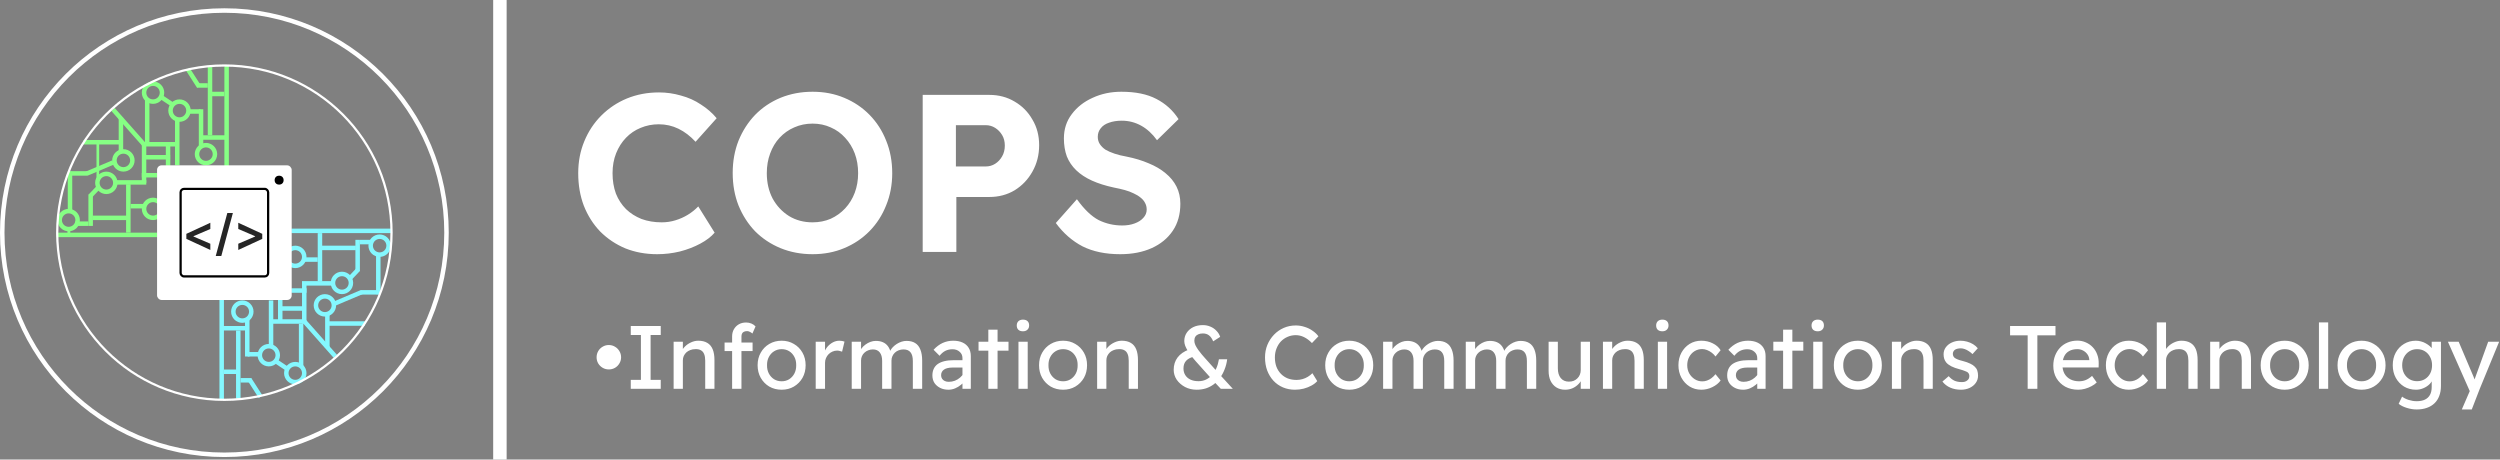 <svg width="5571" height="1024" viewBox="0 0 5571 1024" fill="none" xmlns="http://www.w3.org/2000/svg">
<rect x="0" y="0" width="5571" height="1024" fill="#808080" stroke="none"/>
<line x1="505" y1="146.45" x2="505" y2="372.45" stroke="#86FF84" stroke-width="10"/>
<circle cx="341" cy="465.45" r="20" stroke="#86FF84" stroke-width="10"/>
<line x1="152" y1="386.45" x2="195" y2="386.45" stroke="#86FF84" stroke-width="10"/>
<line x1="468" y1="209.45" x2="500.016" y2="209.45" stroke="#86FF84" stroke-width="10"/>
<line x1="418.209" y1="153.752" x2="443.209" y2="192.752" stroke="#86FF84" stroke-width="10"/>
<path d="M173 490.45C173 501.496 164.046 510.45 153 510.45C141.954 510.45 133 501.496 133 490.45C133 479.405 141.954 470.45 153 470.45C164.046 470.45 173 479.405 173 490.45Z" stroke="#86FF84" stroke-width="10"/>
<path d="M350 523.45L126 523.45" stroke="#86FF84" stroke-width="10"/>
<line x1="271" y1="316.943" x2="185.99" y2="316.943" stroke="#86FF84" stroke-width="10"/>
<line x1="156" y1="471.54" x2="156" y2="382.45" stroke="#86FF84" stroke-width="10"/>
<circle cx="341" cy="206.45" r="20" stroke="#86FF84" stroke-width="10"/>
<line x1="315.971" y1="390.45" x2="350.029" y2="390.45" stroke="#86FF84" stroke-width="10"/>
<line x1="324" y1="350.45" x2="379.06" y2="350.45" stroke="#86FF84" stroke-width="10"/>
<line x1="395" y1="368.45" x2="395" y2="264.45" stroke="#86FF84" stroke-width="10"/>
<circle cx="400" cy="246.45" r="20" stroke="#86FF84" stroke-width="10"/>
<circle cx="459" cy="343.45" r="20" stroke="#86FF84" stroke-width="10"/>
<circle cx="275" cy="357.45" r="20" stroke="#86FF84" stroke-width="10"/>
<path d="M257 407.45C257 418.496 248.046 427.45 237 427.45C225.954 427.45 217 418.496 217 407.45C217 396.405 225.954 387.45 237 387.45C248.046 387.45 257 396.405 257 407.45Z" stroke="#86FF84" stroke-width="10"/>
<line x1="391" y1="321.45" x2="324" y2="321.45" stroke="#86FF84" stroke-width="10"/>
<line x1="321" y1="316.45" x2="321" y2="407.45" stroke="#86FF84" stroke-width="10"/>
<line x1="326" y1="406.45" x2="255" y2="406.45" stroke="#86FF84" stroke-width="10"/>
<line x1="320.683" y1="321.681" x2="251.74" y2="243.817" stroke="#86FF84" stroke-width="10"/>
<line x1="374.5" y1="323.38" x2="374.5" y2="369.52" stroke="#86FF84" stroke-width="10"/>
<line x1="269.5" y1="340.46" x2="269.5" y2="262.45" stroke="#86FF84" stroke-width="10"/>
<line x1="286" y1="518.455" x2="286" y2="410.45" stroke="#86FF84" stroke-width="10"/>
<line x1="291" y1="459.45" x2="324" y2="459.45" stroke="#86FF84" stroke-width="10"/>
<line x1="218.605" y1="418.441" x2="200.645" y2="437.347" stroke="#86FF84" stroke-width="10"/>
<path d="M202.02 503.45V433.89" stroke="#86FF84" stroke-width="10"/>
<line x1="197" y1="498.45" x2="168" y2="498.45" stroke="#86FF84" stroke-width="10"/>
<rect x="150" y="513.45" width="7" height="7" rx="3.5" fill="#86FF84"/>
<rect x="215" y="318.45" width="6" height="79" rx="3" fill="#86FF84"/>
<line x1="206" y1="485.45" x2="283" y2="485.45" stroke="#86FF84" stroke-width="10"/>
<path d="M252.236 361.922L193 386.95" stroke="#86FF84" stroke-width="10"/>
<line x1="328" y1="316.45" x2="328" y2="221.45" stroke="#86FF84" stroke-width="10"/>
<line x1="360.774" y1="217.29" x2="384.773" y2="233.29" stroke="#86FF84" stroke-width="10"/>
<line x1="420" y1="248.45" x2="447" y2="248.45" stroke="#86FF84" stroke-width="10"/>
<line x1="448" y1="243.45" x2="448" y2="327.45" stroke="#86FF84" stroke-width="10"/>
<line x1="452" y1="306.45" x2="505" y2="306.45" stroke="#86FF84" stroke-width="10"/>
<line x1="439" y1="190.45" x2="463" y2="190.45" stroke="#86FF84" stroke-width="10"/>
<line x1="468" y1="301.45" x2="468" y2="149.45" stroke="#86FF84" stroke-width="10"/>
<line x1="494" y1="891.45" x2="494" y2="665.45" stroke="#84F8FF" stroke-width="10"/>
<circle cx="658" cy="572.45" r="20" transform="rotate(-180 658 572.45)" stroke="#84F8FF" stroke-width="10"/>
<line x1="847" y1="651.45" x2="804" y2="651.45" stroke="#84F8FF" stroke-width="10"/>
<line x1="531" y1="828.45" x2="498.984" y2="828.45" stroke="#84F8FF" stroke-width="10"/>
<line x1="580.791" y1="884.149" x2="555.791" y2="845.148" stroke="#84F8FF" stroke-width="10"/>
<path d="M826 547.45C826 536.405 834.954 527.45 846 527.45C857.046 527.45 866 536.405 866 547.45C866 558.496 857.046 567.45 846 567.45C834.954 567.45 826 558.496 826 547.45Z" stroke="#84F8FF" stroke-width="10"/>
<path d="M649 514.45L873 514.45" stroke="#84F8FF" stroke-width="10"/>
<line x1="728" y1="720.958" x2="813.01" y2="720.958" stroke="#84F8FF" stroke-width="10"/>
<line x1="843" y1="566.36" x2="843" y2="655.45" stroke="#84F8FF" stroke-width="10"/>
<circle cx="658" cy="831.45" r="20" transform="rotate(-180 658 831.45)" stroke="#84F8FF" stroke-width="10"/>
<line x1="683.029" y1="647.45" x2="648.971" y2="647.45" stroke="#84F8FF" stroke-width="10"/>
<line x1="675" y1="687.45" x2="619.94" y2="687.45" stroke="#84F8FF" stroke-width="10"/>
<line x1="604" y1="669.45" x2="604" y2="773.45" stroke="#84F8FF" stroke-width="10"/>
<circle cx="599" cy="791.45" r="20" transform="rotate(-180 599 791.45)" stroke="#84F8FF" stroke-width="10"/>
<circle cx="540" cy="694.45" r="20" transform="rotate(-180 540 694.45)" stroke="#84F8FF" stroke-width="10"/>
<circle cx="724" cy="680.45" r="20" transform="rotate(-180 724 680.45)" stroke="#84F8FF" stroke-width="10"/>
<path d="M742 630.45C742 619.405 750.954 610.45 762 610.45C773.046 610.45 782 619.405 782 630.45C782 641.496 773.046 650.45 762 650.45C750.954 650.45 742 641.496 742 630.45Z" stroke="#84F8FF" stroke-width="10"/>
<line x1="608" y1="716.45" x2="675" y2="716.45" stroke="#84F8FF" stroke-width="10"/>
<line x1="678" y1="721.45" x2="678" y2="630.45" stroke="#84F8FF" stroke-width="10"/>
<line x1="673" y1="631.45" x2="744" y2="631.45" stroke="#84F8FF" stroke-width="10"/>
<line x1="678.317" y1="716.219" x2="747.26" y2="794.083" stroke="#84F8FF" stroke-width="10"/>
<line x1="624.5" y1="714.52" x2="624.5" y2="668.38" stroke="#84F8FF" stroke-width="10"/>
<line x1="729.5" y1="697.44" x2="729.5" y2="775.45" stroke="#84F8FF" stroke-width="10"/>
<line x1="713" y1="519.446" x2="713" y2="627.45" stroke="#84F8FF" stroke-width="10"/>
<line x1="708" y1="578.45" x2="675" y2="578.45" stroke="#84F8FF" stroke-width="10"/>
<line x1="780.395" y1="619.46" x2="798.355" y2="600.554" stroke="#84F8FF" stroke-width="10"/>
<path d="M796.98 534.45V604.01" stroke="#84F8FF" stroke-width="10"/>
<line x1="802" y1="539.45" x2="831" y2="539.45" stroke="#84F8FF" stroke-width="10"/>
<line x1="793" y1="552.45" x2="716" y2="552.45" stroke="#84F8FF" stroke-width="10"/>
<path d="M746.764 675.978L806 650.95" stroke="#84F8FF" stroke-width="10"/>
<line x1="671" y1="721.45" x2="671" y2="816.45" stroke="#84F8FF" stroke-width="10"/>
<line x1="638.226" y1="820.61" x2="614.227" y2="804.61" stroke="#84F8FF" stroke-width="10"/>
<line x1="579" y1="789.45" x2="552" y2="789.45" stroke="#84F8FF" stroke-width="10"/>
<line x1="551" y1="794.45" x2="551" y2="710.45" stroke="#84F8FF" stroke-width="10"/>
<line x1="547" y1="731.45" x2="494" y2="731.45" stroke="#84F8FF" stroke-width="10"/>
<line x1="560" y1="847.45" x2="536" y2="847.45" stroke="#84F8FF" stroke-width="10"/>
<line x1="531" y1="736.45" x2="531" y2="888.45" stroke="#84F8FF" stroke-width="10"/>
<circle cx="500" cy="518.45" r="495" stroke="white" stroke-width="10"/>
<circle cx="500" cy="518.45" r="372.5" stroke="white" stroke-width="5"/>
<rect x="350" y="368.45" width="300" height="300" rx="10" fill="white"/>
<rect x="402.5" y="420.95" width="195" height="195" rx="7.5" stroke="black" stroke-width="5"/>
<circle cx="622" cy="401.45" r="10" fill="black"/>
<path d="M415.273 532.317V521.067L468.711 496.38V510.247L430.742 526.536L431.172 525.794V527.591L430.742 526.849L468.711 543.138V557.005L415.273 532.317ZM518.936 474.7L493.154 570.481H480.771L506.553 474.7H518.936ZM584.404 532.317L530.967 557.005V543.138L568.936 526.849L568.506 527.591V525.794L568.936 526.536L530.967 510.247V496.38L584.404 521.067V532.317Z" fill="#262626"/>
<line x1="1114" y1="1024" x2="1114" stroke="white" stroke-width="30"/>
<path d="M1464.5 566.45C1438.83 566.45 1415.17 562.117 1393.5 553.45C1372.17 544.45 1353.5 531.95 1337.5 515.95C1321.83 499.617 1309.67 480.45 1301 458.45C1292.67 436.45 1288.5 412.284 1288.5 385.95C1288.5 360.284 1293 336.617 1302 314.95C1311 292.95 1323.67 273.784 1340 257.45C1356.33 241.117 1375.33 228.45 1397 219.45C1419 210.45 1442.83 205.95 1468.5 205.95C1485.17 205.95 1501.5 208.284 1517.5 212.95C1533.83 217.284 1548.67 223.95 1562 232.95C1575.67 241.617 1587.33 251.784 1597 263.45L1550 315.95C1538.33 303.284 1525.67 293.617 1512 286.95C1498.33 280.284 1483.67 276.95 1468 276.95C1453.67 276.95 1440.17 279.617 1427.5 284.95C1415.17 289.95 1404.33 297.284 1395 306.95C1385.67 316.617 1378.33 328.117 1373 341.45C1367.67 354.784 1365 369.617 1365 385.95C1365 402.617 1367.5 417.784 1372.5 431.45C1377.83 444.784 1385.33 456.284 1395 465.95C1404.67 475.284 1416.17 482.617 1429.5 487.95C1443.17 492.95 1458.17 495.45 1474.5 495.45C1485.17 495.45 1495.33 493.95 1505 490.95C1515 487.95 1524.33 483.784 1533 478.45C1541.67 473.117 1549.33 466.95 1556 459.95L1592.5 518.45C1584.83 527.45 1574.17 535.617 1560.5 542.95C1546.83 550.284 1531.67 556.117 1515 560.45C1498.33 564.45 1481.5 566.45 1464.5 566.45ZM1810.74 566.45C1785.07 566.45 1761.24 561.95 1739.24 552.95C1717.57 543.95 1698.74 531.45 1682.74 515.45C1667.07 499.117 1654.74 479.95 1645.74 457.95C1637.07 435.95 1632.74 411.784 1632.74 385.45C1632.74 359.45 1637.07 335.45 1645.74 313.45C1654.74 291.45 1667.07 272.284 1682.74 255.95C1698.74 239.617 1717.57 226.95 1739.24 217.95C1761.24 208.95 1785.07 204.45 1810.74 204.45C1836.4 204.45 1859.9 208.95 1881.24 217.95C1902.9 226.95 1921.74 239.617 1937.74 255.95C1953.74 272.284 1966.07 291.45 1974.74 313.45C1983.74 335.45 1988.24 359.617 1988.24 385.95C1988.24 411.617 1983.74 435.45 1974.74 457.45C1966.07 479.45 1953.74 498.617 1937.74 514.95C1921.74 531.284 1902.9 543.95 1881.24 552.95C1859.9 561.95 1836.4 566.45 1810.74 566.45ZM1810.74 495.45C1825.4 495.45 1838.9 492.784 1851.24 487.45C1863.57 481.784 1874.24 474.117 1883.24 464.45C1892.57 454.45 1899.74 442.784 1904.74 429.45C1909.74 416.117 1912.24 401.617 1912.24 385.95C1912.24 369.95 1909.74 355.284 1904.74 341.95C1899.74 328.617 1892.57 316.95 1883.24 306.95C1874.24 296.95 1863.57 289.284 1851.24 283.95C1838.9 278.284 1825.4 275.45 1810.74 275.45C1796.07 275.45 1782.4 278.284 1769.74 283.95C1757.4 289.284 1746.57 296.95 1737.24 306.95C1728.24 316.617 1721.24 328.284 1716.24 341.95C1711.24 355.284 1708.74 369.95 1708.74 385.95C1708.74 406.95 1713.07 425.784 1721.74 442.45C1730.74 458.784 1742.9 471.784 1758.24 481.45C1773.57 490.784 1791.07 495.45 1810.74 495.45ZM2056.13 561.45V211.45H2204.63C2225.63 211.45 2244.46 216.45 2261.13 226.45C2277.8 236.117 2290.96 249.45 2300.63 266.45C2310.63 283.117 2315.63 302.117 2315.63 323.45C2315.63 345.117 2310.63 364.784 2300.63 382.45C2290.96 399.784 2277.8 413.617 2261.13 423.95C2244.46 433.95 2225.63 438.95 2204.63 438.95H2131.13V561.45H2056.13ZM2130.13 370.95H2196.63C2204.3 370.95 2211.3 368.95 2217.63 364.95C2223.96 360.95 2229.13 355.45 2233.13 348.45C2237.13 341.45 2239.13 333.45 2239.13 324.45C2239.13 315.45 2237.13 307.617 2233.13 300.95C2229.13 294.284 2223.96 288.95 2217.63 284.95C2211.3 280.95 2204.3 278.95 2196.63 278.95H2130.13V370.95ZM2496.29 566.45C2463.62 566.45 2435.62 560.617 2412.29 548.95C2389.29 536.95 2369.46 519.617 2352.79 496.95L2399.79 443.95C2416.12 466.617 2432.29 482.117 2448.29 490.45C2464.62 498.45 2482.12 502.45 2500.79 502.45C2511.12 502.45 2520.29 500.95 2528.29 497.95C2536.62 494.95 2543.12 490.784 2547.79 485.45C2552.79 480.117 2555.29 473.95 2555.29 466.95C2555.29 461.617 2554.12 456.784 2551.79 452.45C2549.46 447.784 2546.12 443.784 2541.79 440.45C2537.46 436.784 2532.29 433.617 2526.29 430.95C2520.29 427.95 2513.62 425.45 2506.29 423.45C2498.96 421.45 2490.96 419.617 2482.29 417.95C2463.62 413.95 2447.29 408.784 2433.29 402.45C2419.29 396.117 2407.62 388.45 2398.29 379.45C2388.96 370.45 2381.96 360.117 2377.29 348.45C2372.96 336.45 2370.79 323.117 2370.79 308.45C2370.79 287.784 2376.62 269.784 2388.29 254.45C2399.96 238.784 2415.46 226.617 2434.79 217.95C2454.12 208.95 2475.46 204.45 2498.79 204.45C2530.46 204.45 2556.46 209.784 2576.79 220.45C2597.46 231.117 2613.96 246.117 2626.29 265.45L2578.29 312.45C2567.96 298.117 2556.12 287.284 2542.79 279.95C2529.46 272.617 2515.12 268.95 2499.79 268.95C2489.12 268.95 2479.62 270.45 2471.29 273.45C2463.29 276.117 2457.12 280.284 2452.79 285.95C2448.46 291.284 2446.29 297.617 2446.29 304.95C2446.29 310.95 2447.79 316.284 2450.79 320.95C2453.79 325.617 2457.96 329.784 2463.29 333.45C2468.96 336.784 2475.79 339.784 2483.79 342.45C2491.79 345.117 2500.62 347.284 2510.29 348.95C2528.62 352.617 2545.12 357.617 2559.79 363.95C2574.46 369.95 2586.96 377.284 2597.29 385.95C2607.96 394.617 2616.12 404.617 2621.79 415.95C2627.46 427.284 2630.29 439.95 2630.29 453.95C2630.29 477.617 2624.62 497.784 2613.29 514.45C2601.96 531.117 2586.29 543.95 2566.29 552.95C2546.29 561.95 2522.96 566.45 2496.29 566.45Z" fill="white"/>
<path d="M1356.65 823.25C1351.72 823.25 1347.19 822.05 1343.05 819.65C1338.92 817.25 1335.59 813.983 1333.05 809.85C1330.65 805.717 1329.45 801.183 1329.45 796.25C1329.45 791.183 1330.65 786.583 1333.05 782.45C1335.45 778.317 1338.72 775.05 1342.85 772.65C1346.99 770.117 1351.59 768.85 1356.65 768.85C1361.72 768.85 1366.32 770.117 1370.45 772.65C1374.59 775.05 1377.85 778.317 1380.25 782.45C1382.79 786.583 1384.05 791.183 1384.05 796.25C1384.05 801.183 1382.79 805.717 1380.25 809.85C1377.85 813.983 1374.59 817.25 1370.45 819.65C1366.32 822.05 1361.72 823.25 1356.65 823.25ZM1405.6 866.45V846.45H1428.2V746.45H1405.6V726.45H1472.4V746.45H1449.8V846.45H1472.4V866.45H1405.6ZM1501.1 866.45V761.45H1521.7V783.05L1518.1 785.45C1519.44 780.783 1522.04 776.517 1525.9 772.65C1529.77 768.65 1534.37 765.45 1539.7 763.05C1545.04 760.517 1550.5 759.25 1556.1 759.25C1564.1 759.25 1570.77 760.85 1576.1 764.05C1581.44 767.117 1585.44 771.85 1588.1 778.25C1590.77 784.65 1592.1 792.717 1592.1 802.45V866.45H1571.5V803.85C1571.5 797.85 1570.7 792.917 1569.1 789.05C1567.5 785.05 1565.04 782.183 1561.7 780.45C1558.37 778.583 1554.24 777.783 1549.3 778.05C1545.3 778.05 1541.64 778.717 1538.3 780.05C1534.97 781.25 1532.04 782.983 1529.5 785.25C1527.1 787.517 1525.17 790.183 1523.7 793.25C1522.37 796.183 1521.7 799.383 1521.7 802.85V866.45H1511.5C1509.77 866.45 1508.04 866.45 1506.3 866.45C1504.57 866.45 1502.84 866.45 1501.1 866.45ZM1631.45 866.45V749.65C1631.45 743.65 1632.78 738.317 1635.45 733.65C1638.12 728.983 1641.78 725.317 1646.45 722.65C1651.12 719.983 1656.52 718.65 1662.65 718.65C1666.92 718.65 1670.92 719.45 1674.65 721.05C1678.38 722.65 1681.38 724.783 1683.65 727.45L1676.65 743.25C1674.92 741.65 1672.98 740.383 1670.85 739.45C1668.85 738.383 1666.92 737.85 1665.05 737.85C1662.25 737.85 1659.85 738.317 1657.85 739.25C1655.98 740.05 1654.58 741.383 1653.65 743.25C1652.72 744.983 1652.25 747.117 1652.25 749.65V866.45H1641.85C1640.12 866.45 1638.38 866.45 1636.65 866.45C1634.92 866.45 1633.18 866.45 1631.45 866.45ZM1614.65 782.25V763.25H1677.05V782.25H1614.65ZM1741.86 868.45C1731.59 868.45 1722.39 866.117 1714.26 861.45C1706.26 856.65 1699.92 850.183 1695.26 842.05C1690.59 833.783 1688.26 824.383 1688.26 813.85C1688.26 803.317 1690.59 793.983 1695.26 785.85C1699.92 777.583 1706.26 771.117 1714.26 766.45C1722.39 761.65 1731.59 759.25 1741.86 759.25C1751.99 759.25 1761.06 761.65 1769.06 766.45C1777.19 771.117 1783.59 777.583 1788.26 785.85C1792.92 793.983 1795.26 803.317 1795.26 813.85C1795.26 824.383 1792.92 833.783 1788.26 842.05C1783.59 850.183 1777.19 856.65 1769.06 861.45C1761.06 866.117 1751.99 868.45 1741.86 868.45ZM1741.86 849.65C1748.12 849.65 1753.72 848.117 1758.66 845.05C1763.59 841.85 1767.46 837.583 1770.26 832.25C1773.06 826.783 1774.39 820.65 1774.26 813.85C1774.39 806.917 1773.06 800.783 1770.26 795.45C1767.46 789.983 1763.59 785.717 1758.66 782.65C1753.72 779.583 1748.12 778.05 1741.86 778.05C1735.59 778.05 1729.92 779.65 1724.86 782.85C1719.92 785.917 1716.06 790.183 1713.26 795.65C1710.46 800.983 1709.12 807.05 1709.26 813.85C1709.12 820.65 1710.46 826.783 1713.26 832.25C1716.06 837.583 1719.92 841.85 1724.86 845.05C1729.92 848.117 1735.59 849.65 1741.86 849.65ZM1817.7 866.45V761.45H1838.5V794.45L1836.5 786.45C1837.97 781.383 1840.44 776.783 1843.9 772.65C1847.5 768.517 1851.57 765.25 1856.1 762.85C1860.77 760.45 1865.57 759.25 1870.5 759.25C1872.77 759.25 1874.9 759.45 1876.9 759.85C1879.04 760.25 1880.7 760.717 1881.9 761.25L1876.5 783.65C1874.9 782.983 1873.1 782.45 1871.1 782.05C1869.24 781.517 1867.37 781.25 1865.5 781.25C1861.9 781.25 1858.44 781.983 1855.1 783.45C1851.9 784.783 1849.04 786.717 1846.5 789.25C1844.1 791.65 1842.17 794.517 1840.7 797.85C1839.24 801.05 1838.5 804.583 1838.5 808.45V866.45H1817.7ZM1897.97 866.45V761.45H1918.77V783.85L1914.97 786.25C1916.04 782.783 1917.7 779.45 1919.97 776.25C1922.37 773.05 1925.24 770.25 1928.57 767.85C1932.04 765.317 1935.7 763.317 1939.57 761.85C1943.57 760.383 1947.64 759.65 1951.77 759.65C1957.77 759.65 1963.04 760.65 1967.57 762.65C1972.1 764.65 1975.84 767.65 1978.77 771.65C1981.7 775.65 1983.84 780.65 1985.17 786.65L1981.97 785.85L1983.37 782.45C1984.84 779.383 1986.84 776.517 1989.37 773.85C1992.04 771.05 1995.04 768.583 1998.37 766.45C2001.7 764.317 2005.24 762.65 2008.97 761.45C2012.7 760.25 2016.37 759.65 2019.97 759.65C2027.84 759.65 2034.3 761.25 2039.37 764.45C2044.57 767.65 2048.44 772.517 2050.97 779.05C2053.64 785.583 2054.97 793.717 2054.97 803.45V866.45H2034.17V804.65C2034.17 795.717 2032.44 789.183 2028.97 785.05C2025.64 780.783 2020.37 778.65 2013.17 778.65C2009.44 778.65 2005.9 779.317 2002.57 780.65C1999.37 781.85 1996.57 783.583 1994.17 785.85C1991.77 788.117 1989.9 790.783 1988.57 793.85C1987.24 796.783 1986.57 800.05 1986.57 803.65V866.45H1965.77V804.25C1965.77 795.983 1963.97 789.65 1960.37 785.25C1956.9 780.85 1951.84 778.65 1945.17 778.65C1941.44 778.65 1937.97 779.317 1934.77 780.65C1931.57 781.85 1928.77 783.583 1926.37 785.85C1923.97 787.983 1922.1 790.583 1920.77 793.65C1919.44 796.583 1918.77 799.783 1918.77 803.25V866.45H1897.97ZM2144.75 866.45V798.05C2144.75 792.183 2142.62 787.45 2138.35 783.85C2134.22 780.117 2128.95 778.25 2122.55 778.25C2116.68 778.25 2111.35 779.45 2106.55 781.85C2101.88 784.25 2097.62 787.917 2093.75 792.85L2080.35 779.45C2086.62 772.65 2093.35 767.583 2100.55 764.25C2107.88 760.917 2115.75 759.25 2124.15 759.25C2132.15 759.25 2139.08 760.583 2144.95 763.25C2150.82 765.917 2155.35 769.85 2158.55 775.05C2161.75 780.117 2163.35 786.317 2163.35 793.65V866.45H2144.75ZM2113.35 868.45C2106.55 868.45 2100.48 867.117 2095.15 864.45C2089.82 861.783 2085.55 858.117 2082.35 853.45C2079.28 848.65 2077.75 843.05 2077.75 836.65C2077.75 831.05 2078.75 826.117 2080.75 821.85C2082.75 817.583 2085.68 814.05 2089.55 811.25C2093.55 808.45 2098.48 806.317 2104.35 804.85C2110.35 803.383 2117.22 802.65 2124.95 802.65H2154.15L2152.35 819.05H2122.35C2118.35 819.05 2114.75 819.45 2111.55 820.25C2108.48 820.917 2105.82 822.05 2103.55 823.65C2101.42 825.117 2099.82 826.917 2098.75 829.05C2097.68 831.05 2097.15 833.45 2097.15 836.25C2097.15 839.183 2097.88 841.783 2099.35 844.05C2100.82 846.183 2102.82 847.85 2105.35 849.05C2107.88 850.25 2110.82 850.85 2114.15 850.85C2118.95 850.85 2123.48 850.05 2127.75 848.45C2132.15 846.717 2136.02 844.383 2139.35 841.45C2142.82 838.517 2145.48 835.25 2147.35 831.65L2152.15 845.05C2149.35 849.717 2145.88 853.783 2141.75 857.25C2137.62 860.717 2133.15 863.45 2128.35 865.45C2123.55 867.45 2118.55 868.45 2113.35 868.45ZM2202.38 866.45V734.65H2222.98V866.45H2202.38ZM2180.58 781.45V761.45H2247.38V781.45H2180.58ZM2269.54 866.45V761.45H2290.14V866.45H2269.54ZM2279.54 738.25C2275.14 738.25 2271.74 737.117 2269.34 734.85C2266.94 732.583 2265.74 729.383 2265.74 725.25C2265.74 721.383 2266.94 718.25 2269.34 715.85C2271.88 713.45 2275.28 712.25 2279.54 712.25C2283.94 712.25 2287.34 713.383 2289.74 715.65C2292.14 717.917 2293.34 721.117 2293.34 725.25C2293.34 729.117 2292.08 732.25 2289.54 734.65C2287.14 737.05 2283.81 738.25 2279.54 738.25ZM2369.01 868.45C2358.74 868.45 2349.54 866.117 2341.41 861.45C2333.41 856.65 2327.07 850.183 2322.41 842.05C2317.74 833.783 2315.41 824.383 2315.41 813.85C2315.41 803.317 2317.74 793.983 2322.41 785.85C2327.07 777.583 2333.41 771.117 2341.41 766.45C2349.54 761.65 2358.74 759.25 2369.01 759.25C2379.14 759.25 2388.21 761.65 2396.21 766.45C2404.34 771.117 2410.74 777.583 2415.41 785.85C2420.07 793.983 2422.41 803.317 2422.41 813.85C2422.41 824.383 2420.07 833.783 2415.41 842.05C2410.74 850.183 2404.34 856.65 2396.21 861.45C2388.21 866.117 2379.14 868.45 2369.01 868.45ZM2369.01 849.65C2375.27 849.65 2380.87 848.117 2385.81 845.05C2390.74 841.85 2394.61 837.583 2397.41 832.25C2400.21 826.783 2401.54 820.65 2401.41 813.85C2401.54 806.917 2400.21 800.783 2397.41 795.45C2394.61 789.983 2390.74 785.717 2385.81 782.65C2380.87 779.583 2375.27 778.05 2369.01 778.05C2362.74 778.05 2357.07 779.65 2352.01 782.85C2347.07 785.917 2343.21 790.183 2340.41 795.65C2337.61 800.983 2336.27 807.05 2336.41 813.85C2336.27 820.65 2337.61 826.783 2340.41 832.25C2343.21 837.583 2347.07 841.85 2352.01 845.05C2357.07 848.117 2362.74 849.65 2369.01 849.65ZM2444.85 866.45V761.45H2465.45V783.05L2461.85 785.45C2463.19 780.783 2465.79 776.517 2469.65 772.65C2473.52 768.65 2478.12 765.45 2483.45 763.05C2488.79 760.517 2494.25 759.25 2499.85 759.25C2507.85 759.25 2514.52 760.85 2519.85 764.05C2525.19 767.117 2529.19 771.85 2531.85 778.25C2534.52 784.65 2535.85 792.717 2535.85 802.45V866.45H2515.25V803.85C2515.25 797.85 2514.45 792.917 2512.85 789.05C2511.25 785.05 2508.79 782.183 2505.45 780.45C2502.12 778.583 2497.99 777.783 2493.05 778.05C2489.05 778.05 2485.39 778.717 2482.05 780.05C2478.72 781.25 2475.79 782.983 2473.25 785.25C2470.85 787.517 2468.92 790.183 2467.45 793.25C2466.12 796.183 2465.45 799.383 2465.45 802.85V866.45H2455.25C2453.52 866.45 2451.79 866.45 2450.05 866.45C2448.32 866.45 2446.59 866.45 2444.85 866.45ZM2720.45 866.45L2702.25 847.05L2699.05 843.45L2664.45 804.85C2661.12 801.117 2657.92 797.317 2654.85 793.45C2651.79 789.45 2649.05 785.517 2646.65 781.65C2644.39 777.783 2642.52 774.05 2641.05 770.45C2639.72 766.717 2639.05 763.25 2639.05 760.05C2639.05 753.25 2640.79 747.183 2644.25 741.85C2647.85 736.383 2652.72 732.117 2658.85 729.05C2665.12 725.983 2672.32 724.45 2680.45 724.45C2686.45 724.45 2692.05 725.583 2697.25 727.85C2702.45 729.983 2706.92 733.05 2710.65 737.05C2714.52 740.917 2717.32 745.45 2719.05 750.65L2703.45 760.65C2700.92 754.517 2697.79 750.05 2694.05 747.25C2690.45 744.45 2685.92 743.05 2680.45 743.05C2676.32 743.05 2672.85 743.717 2670.05 745.05C2667.25 746.25 2665.12 748.05 2663.65 750.45C2662.19 752.85 2661.45 755.85 2661.45 759.45C2661.45 762.383 2662.25 765.65 2663.85 769.25C2665.59 772.717 2667.72 776.25 2670.25 779.85C2672.79 783.45 2675.39 786.783 2678.05 789.85C2680.72 792.917 2683.05 795.583 2685.05 797.85L2712.85 828.85L2718.65 835.25L2747.25 866.45H2720.45ZM2666.65 868.45C2657.19 868.45 2648.59 866.45 2640.85 862.45C2633.12 858.317 2626.92 852.917 2622.25 846.25C2617.72 839.45 2615.45 832.05 2615.45 824.05C2615.45 813.517 2618.32 804.383 2624.05 796.65C2629.92 788.917 2638.45 782.983 2649.65 778.85L2662.45 794.25C2653.92 796.117 2647.59 799.25 2643.45 803.65C2639.32 807.917 2637.25 813.717 2637.25 821.05C2637.25 826.65 2638.59 831.583 2641.25 835.85C2643.92 840.117 2647.72 843.45 2652.65 845.85C2657.72 848.25 2663.72 849.45 2670.65 849.45C2676.65 849.45 2682.12 848.317 2687.05 846.05C2692.12 843.65 2696.65 840.317 2700.65 836.05C2704.65 831.783 2707.92 826.65 2710.45 820.65C2713.12 814.65 2715.05 807.983 2716.25 800.65H2734.65C2733.59 808.783 2731.65 816.317 2728.85 823.25C2726.19 830.183 2722.79 836.45 2718.65 842.05C2714.65 847.65 2709.99 852.45 2704.65 856.45C2699.45 860.317 2693.65 863.317 2687.25 865.45C2680.85 867.45 2673.99 868.45 2666.65 868.45ZM2885.76 868.45C2876.03 868.45 2867.09 866.717 2858.96 863.25C2850.83 859.783 2843.76 854.85 2837.76 848.45C2831.76 841.917 2827.09 834.25 2823.76 825.45C2820.56 816.65 2818.96 806.983 2818.96 796.45C2818.96 786.45 2820.69 777.183 2824.16 768.65C2827.76 759.983 2832.69 752.383 2838.96 745.85C2845.23 739.317 2852.49 734.25 2860.76 730.65C2869.03 727.05 2877.96 725.25 2887.56 725.25C2894.36 725.25 2900.96 726.317 2907.36 728.45C2913.89 730.45 2919.76 733.317 2924.96 737.05C2930.29 740.65 2934.63 744.783 2937.96 749.45L2923.56 764.45C2917.83 758.583 2911.96 754.183 2905.96 751.25C2899.96 748.317 2893.83 746.85 2887.56 746.85C2881.03 746.85 2874.89 748.117 2869.16 750.65C2863.56 753.05 2858.63 756.45 2854.36 760.85C2850.23 765.25 2846.96 770.517 2844.56 776.65C2842.16 782.65 2840.96 789.25 2840.96 796.45C2840.96 804.05 2842.09 810.983 2844.36 817.25C2846.76 823.383 2850.09 828.65 2854.36 833.05C2858.63 837.45 2863.69 840.85 2869.56 843.25C2875.56 845.517 2882.16 846.65 2889.36 846.65C2893.76 846.65 2898.09 846.05 2902.36 844.85C2906.63 843.65 2910.63 841.917 2914.36 839.65C2918.09 837.383 2921.49 834.717 2924.56 831.65L2935.36 849.25C2932.29 852.85 2928.09 856.117 2922.76 859.05C2917.56 861.983 2911.69 864.317 2905.16 866.05C2898.76 867.65 2892.29 868.45 2885.76 868.45ZM3006.7 868.45C2996.43 868.45 2987.23 866.117 2979.1 861.45C2971.1 856.65 2964.77 850.183 2960.1 842.05C2955.43 833.783 2953.1 824.383 2953.1 813.85C2953.1 803.317 2955.43 793.983 2960.1 785.85C2964.77 777.583 2971.1 771.117 2979.1 766.45C2987.23 761.65 2996.43 759.25 3006.7 759.25C3016.83 759.25 3025.9 761.65 3033.9 766.45C3042.03 771.117 3048.43 777.583 3053.1 785.85C3057.77 793.983 3060.1 803.317 3060.1 813.85C3060.1 824.383 3057.77 833.783 3053.1 842.05C3048.43 850.183 3042.03 856.65 3033.9 861.45C3025.9 866.117 3016.83 868.45 3006.7 868.45ZM3006.7 849.65C3012.97 849.65 3018.57 848.117 3023.5 845.05C3028.43 841.85 3032.3 837.583 3035.1 832.25C3037.9 826.783 3039.23 820.65 3039.1 813.85C3039.23 806.917 3037.9 800.783 3035.1 795.45C3032.3 789.983 3028.43 785.717 3023.5 782.65C3018.57 779.583 3012.97 778.05 3006.7 778.05C3000.43 778.05 2994.77 779.65 2989.7 782.85C2984.77 785.917 2980.9 790.183 2978.1 795.65C2975.3 800.983 2973.97 807.05 2974.1 813.85C2973.97 820.65 2975.3 826.783 2978.1 832.25C2980.9 837.583 2984.77 841.85 2989.7 845.05C2994.77 848.117 3000.43 849.65 3006.7 849.65ZM3082.15 866.45V761.45H3102.95V783.85L3099.15 786.25C3100.22 782.783 3101.88 779.45 3104.15 776.25C3106.55 773.05 3109.42 770.25 3112.75 767.85C3116.22 765.317 3119.88 763.317 3123.75 761.85C3127.75 760.383 3131.82 759.65 3135.95 759.65C3141.95 759.65 3147.22 760.65 3151.75 762.65C3156.28 764.65 3160.02 767.65 3162.95 771.65C3165.88 775.65 3168.02 780.65 3169.35 786.65L3166.15 785.85L3167.55 782.45C3169.02 779.383 3171.02 776.517 3173.55 773.85C3176.22 771.05 3179.22 768.583 3182.55 766.45C3185.88 764.317 3189.42 762.65 3193.15 761.45C3196.88 760.25 3200.55 759.65 3204.15 759.65C3212.02 759.65 3218.48 761.25 3223.55 764.45C3228.75 767.65 3232.62 772.517 3235.15 779.05C3237.82 785.583 3239.15 793.717 3239.15 803.45V866.45H3218.35V804.65C3218.35 795.717 3216.62 789.183 3213.15 785.05C3209.82 780.783 3204.55 778.65 3197.35 778.65C3193.62 778.65 3190.08 779.317 3186.75 780.65C3183.55 781.85 3180.75 783.583 3178.35 785.85C3175.95 788.117 3174.08 790.783 3172.75 793.85C3171.42 796.783 3170.75 800.05 3170.75 803.65V866.45H3149.95V804.25C3149.95 795.983 3148.15 789.65 3144.55 785.25C3141.08 780.85 3136.02 778.65 3129.35 778.65C3125.62 778.65 3122.15 779.317 3118.95 780.65C3115.75 781.85 3112.95 783.583 3110.55 785.85C3108.15 787.983 3106.28 790.583 3104.95 793.65C3103.62 796.583 3102.95 799.783 3102.95 803.25V866.45H3082.15ZM3266.33 866.45V761.45H3287.13V783.85L3283.33 786.25C3284.39 782.783 3286.06 779.45 3288.33 776.25C3290.73 773.05 3293.59 770.25 3296.93 767.85C3300.39 765.317 3304.06 763.317 3307.93 761.85C3311.93 760.383 3315.99 759.65 3320.13 759.65C3326.13 759.65 3331.39 760.65 3335.93 762.65C3340.46 764.65 3344.19 767.65 3347.13 771.65C3350.06 775.65 3352.19 780.65 3353.53 786.65L3350.33 785.85L3351.73 782.45C3353.19 779.383 3355.19 776.517 3357.73 773.85C3360.39 771.05 3363.39 768.583 3366.73 766.45C3370.06 764.317 3373.59 762.65 3377.33 761.45C3381.06 760.25 3384.73 759.65 3388.33 759.65C3396.19 759.65 3402.66 761.25 3407.73 764.45C3412.93 767.65 3416.79 772.517 3419.33 779.05C3421.99 785.583 3423.33 793.717 3423.33 803.45V866.45H3402.53V804.65C3402.53 795.717 3400.79 789.183 3397.33 785.05C3393.99 780.783 3388.73 778.65 3381.53 778.65C3377.79 778.65 3374.26 779.317 3370.93 780.65C3367.73 781.85 3364.93 783.583 3362.53 785.85C3360.13 788.117 3358.26 790.783 3356.93 793.85C3355.59 796.783 3354.93 800.05 3354.93 803.65V866.45H3334.13V804.25C3334.13 795.983 3332.33 789.65 3328.73 785.25C3325.26 780.85 3320.19 778.65 3313.53 778.65C3309.79 778.65 3306.33 779.317 3303.13 780.65C3299.93 781.85 3297.13 783.583 3294.73 785.85C3292.33 787.983 3290.46 790.583 3289.13 793.65C3287.79 796.583 3287.13 799.783 3287.13 803.25V866.45H3266.33ZM3487.71 868.45C3480.24 868.45 3473.71 866.717 3468.11 863.25C3462.64 859.783 3458.37 854.917 3455.31 848.65C3452.37 842.383 3450.91 834.917 3450.91 826.25V761.45H3471.51V820.65C3471.51 829.85 3473.64 837.117 3477.91 842.45C3482.31 847.783 3488.37 850.45 3496.11 850.45C3499.97 850.45 3503.51 849.85 3506.71 848.65C3509.91 847.317 3512.64 845.517 3514.91 843.25C3517.31 840.983 3519.17 838.25 3520.51 835.05C3521.84 831.85 3522.51 828.383 3522.51 824.65V761.45H3543.11V866.45H3522.51V844.45L3526.11 842.05C3524.51 846.983 3521.77 851.45 3517.91 855.45C3514.17 859.45 3509.71 862.65 3504.51 865.05C3499.31 867.317 3493.71 868.45 3487.71 868.45ZM3572 866.45V761.45H3592.6V783.05L3589 785.45C3590.33 780.783 3592.93 776.517 3596.8 772.65C3600.67 768.65 3605.27 765.45 3610.6 763.05C3615.93 760.517 3621.4 759.25 3627 759.25C3635 759.25 3641.67 760.85 3647 764.05C3652.33 767.117 3656.33 771.85 3659 778.25C3661.67 784.65 3663 792.717 3663 802.45V866.45H3642.4V803.85C3642.4 797.85 3641.6 792.917 3640 789.05C3638.4 785.05 3635.93 782.183 3632.6 780.45C3629.27 778.583 3625.13 777.783 3620.2 778.05C3616.2 778.05 3612.53 778.717 3609.2 780.05C3605.87 781.25 3602.93 782.983 3600.4 785.25C3598 787.517 3596.07 790.183 3594.6 793.25C3593.27 796.183 3592.6 799.383 3592.6 802.85V866.45H3582.4C3580.67 866.45 3578.93 866.45 3577.2 866.45C3575.47 866.45 3573.73 866.45 3572 866.45ZM3694.35 866.45V761.45H3714.95V866.45H3694.35ZM3704.35 738.25C3699.95 738.25 3696.55 737.117 3694.15 734.85C3691.75 732.583 3690.55 729.383 3690.55 725.25C3690.55 721.383 3691.75 718.25 3694.15 715.85C3696.68 713.45 3700.08 712.25 3704.35 712.25C3708.75 712.25 3712.15 713.383 3714.55 715.65C3716.95 717.917 3718.15 721.117 3718.15 725.25C3718.15 729.117 3716.88 732.25 3714.35 734.65C3711.95 737.05 3708.61 738.25 3704.35 738.25ZM3791.21 868.45C3781.48 868.45 3772.74 866.05 3765.01 861.25C3757.41 856.45 3751.34 849.917 3746.81 841.65C3742.41 833.383 3740.21 824.117 3740.21 813.85C3740.21 803.583 3742.41 794.317 3746.81 786.05C3751.34 777.783 3757.41 771.25 3765.01 766.45C3772.74 761.65 3781.48 759.25 3791.21 759.25C3800.54 759.25 3809.01 761.183 3816.61 765.05C3824.34 768.783 3830.21 773.917 3834.21 780.45L3822.81 794.45C3820.68 791.383 3817.94 788.583 3814.61 786.05C3811.28 783.517 3807.74 781.517 3804.01 780.05C3800.28 778.583 3796.68 777.85 3793.21 777.85C3786.81 777.85 3781.08 779.45 3776.01 782.65C3771.08 785.717 3767.14 789.983 3764.21 795.45C3761.28 800.917 3759.81 807.05 3759.81 813.85C3759.81 820.65 3761.34 826.783 3764.41 832.25C3767.48 837.583 3771.54 841.85 3776.61 845.05C3781.68 848.25 3787.28 849.85 3793.41 849.85C3797.01 849.85 3800.48 849.25 3803.81 848.05C3807.28 846.85 3810.61 845.05 3813.81 842.65C3817.01 840.25 3820.01 837.317 3822.81 833.85L3834.21 847.85C3829.94 853.85 3823.81 858.783 3815.81 862.65C3807.94 866.517 3799.74 868.45 3791.21 868.45ZM3915.84 866.45V798.05C3915.84 792.183 3913.71 787.45 3909.44 783.85C3905.31 780.117 3900.04 778.25 3893.64 778.25C3887.78 778.25 3882.44 779.45 3877.64 781.85C3872.98 784.25 3868.71 787.917 3864.84 792.85L3851.44 779.45C3857.71 772.65 3864.44 767.583 3871.64 764.25C3878.98 760.917 3886.84 759.25 3895.24 759.25C3903.24 759.25 3910.18 760.583 3916.04 763.25C3921.91 765.917 3926.44 769.85 3929.64 775.05C3932.84 780.117 3934.44 786.317 3934.44 793.65V866.45H3915.84ZM3884.44 868.45C3877.64 868.45 3871.58 867.117 3866.24 864.45C3860.91 861.783 3856.64 858.117 3853.44 853.45C3850.38 848.65 3848.84 843.05 3848.84 836.65C3848.84 831.05 3849.84 826.117 3851.84 821.85C3853.84 817.583 3856.78 814.05 3860.64 811.25C3864.64 808.45 3869.58 806.317 3875.44 804.85C3881.44 803.383 3888.31 802.65 3896.04 802.65H3925.24L3923.44 819.05H3893.44C3889.44 819.05 3885.84 819.45 3882.64 820.25C3879.58 820.917 3876.91 822.05 3874.64 823.65C3872.51 825.117 3870.91 826.917 3869.84 829.05C3868.78 831.05 3868.24 833.45 3868.24 836.25C3868.24 839.183 3868.98 841.783 3870.44 844.05C3871.91 846.183 3873.91 847.85 3876.44 849.05C3878.98 850.25 3881.91 850.85 3885.24 850.85C3890.04 850.85 3894.58 850.05 3898.84 848.45C3903.24 846.717 3907.11 844.383 3910.44 841.45C3913.91 838.517 3916.58 835.25 3918.44 831.65L3923.24 845.05C3920.44 849.717 3916.98 853.783 3912.84 857.25C3908.71 860.717 3904.24 863.45 3899.44 865.45C3894.64 867.45 3889.64 868.45 3884.44 868.45ZM3973.48 866.45V734.65H3994.08V866.45H3973.48ZM3951.68 781.45V761.45H4018.48V781.45H3951.68ZM4040.64 866.45V761.45H4061.24V866.45H4040.64ZM4050.64 738.25C4046.24 738.25 4042.84 737.117 4040.44 734.85C4038.04 732.583 4036.84 729.383 4036.84 725.25C4036.84 721.383 4038.04 718.25 4040.44 715.85C4042.97 713.45 4046.37 712.25 4050.64 712.25C4055.04 712.25 4058.44 713.383 4060.84 715.65C4063.24 717.917 4064.44 721.117 4064.44 725.25C4064.44 729.117 4063.17 732.25 4060.64 734.65C4058.24 737.05 4054.9 738.25 4050.64 738.25ZM4140.1 868.45C4129.83 868.45 4120.63 866.117 4112.5 861.45C4104.5 856.65 4098.17 850.183 4093.5 842.05C4088.83 833.783 4086.5 824.383 4086.5 813.85C4086.5 803.317 4088.83 793.983 4093.5 785.85C4098.17 777.583 4104.5 771.117 4112.5 766.45C4120.63 761.65 4129.83 759.25 4140.1 759.25C4150.23 759.25 4159.3 761.65 4167.3 766.45C4175.43 771.117 4181.83 777.583 4186.5 785.85C4191.17 793.983 4193.5 803.317 4193.5 813.85C4193.5 824.383 4191.17 833.783 4186.5 842.05C4181.83 850.183 4175.43 856.65 4167.3 861.45C4159.3 866.117 4150.23 868.45 4140.1 868.45ZM4140.1 849.65C4146.37 849.65 4151.97 848.117 4156.9 845.05C4161.83 841.85 4165.7 837.583 4168.5 832.25C4171.3 826.783 4172.63 820.65 4172.5 813.85C4172.63 806.917 4171.3 800.783 4168.5 795.45C4165.7 789.983 4161.83 785.717 4156.9 782.65C4151.97 779.583 4146.37 778.05 4140.1 778.05C4133.83 778.05 4128.17 779.65 4123.1 782.85C4118.17 785.917 4114.3 790.183 4111.5 795.65C4108.7 800.983 4107.37 807.05 4107.5 813.85C4107.37 820.65 4108.7 826.783 4111.5 832.25C4114.3 837.583 4118.17 841.85 4123.1 845.05C4128.17 848.117 4133.83 849.65 4140.1 849.65ZM4215.95 866.45V761.45H4236.55V783.05L4232.95 785.45C4234.28 780.783 4236.88 776.517 4240.75 772.65C4244.61 768.65 4249.21 765.45 4254.55 763.05C4259.88 760.517 4265.35 759.25 4270.95 759.25C4278.95 759.25 4285.61 760.85 4290.95 764.05C4296.28 767.117 4300.28 771.85 4302.95 778.25C4305.61 784.65 4306.95 792.717 4306.95 802.45V866.45H4286.35V803.85C4286.35 797.85 4285.55 792.917 4283.95 789.05C4282.35 785.05 4279.88 782.183 4276.55 780.45C4273.21 778.583 4269.08 777.783 4264.15 778.05C4260.15 778.05 4256.48 778.717 4253.15 780.05C4249.81 781.25 4246.88 782.983 4244.35 785.25C4241.95 787.517 4240.01 790.183 4238.55 793.25C4237.21 796.183 4236.55 799.383 4236.55 802.85V866.45H4226.35C4224.61 866.45 4222.88 866.45 4221.15 866.45C4219.41 866.45 4217.68 866.45 4215.95 866.45ZM4369.89 868.45C4361.09 868.45 4353.16 866.917 4346.09 863.85C4339.03 860.783 4333.16 856.25 4328.49 850.25L4342.49 838.25C4346.49 842.917 4350.83 846.317 4355.49 848.45C4360.29 850.45 4365.69 851.45 4371.69 851.45C4374.09 851.45 4376.29 851.183 4378.29 850.65C4380.43 849.983 4382.23 849.05 4383.69 847.85C4385.29 846.65 4386.49 845.25 4387.29 843.65C4388.09 841.917 4388.49 840.05 4388.49 838.05C4388.49 834.583 4387.23 831.783 4384.69 829.65C4383.36 828.717 4381.23 827.717 4378.29 826.65C4375.49 825.45 4371.83 824.25 4367.29 823.05C4359.56 821.05 4353.23 818.783 4348.29 816.25C4343.36 813.717 4339.56 810.85 4336.89 807.65C4334.89 805.117 4333.43 802.383 4332.49 799.45C4331.56 796.383 4331.09 793.05 4331.09 789.45C4331.09 783.583 4332.76 778.383 4336.09 773.85C4339.43 769.317 4343.89 765.783 4349.49 763.25C4355.23 760.583 4361.63 759.25 4368.69 759.25C4373.63 759.25 4378.49 759.917 4383.29 761.25C4388.23 762.583 4392.76 764.517 4396.89 767.05C4401.03 769.583 4404.49 772.583 4407.29 776.05L4395.49 789.05C4392.96 786.517 4390.16 784.317 4387.09 782.45C4384.16 780.45 4381.16 778.917 4378.09 777.85C4375.03 776.783 4372.23 776.25 4369.69 776.25C4366.89 776.25 4364.36 776.517 4362.09 777.05C4359.83 777.583 4357.89 778.383 4356.29 779.45C4354.83 780.517 4353.69 781.85 4352.89 783.45C4352.09 785.05 4351.69 786.85 4351.69 788.85C4351.83 790.583 4352.23 792.25 4352.89 793.85C4353.69 795.317 4354.76 796.583 4356.09 797.65C4357.56 798.717 4359.76 799.85 4362.69 801.05C4365.63 802.25 4369.36 803.383 4373.89 804.45C4380.56 806.183 4386.03 808.117 4390.29 810.25C4394.69 812.25 4398.16 814.583 4400.69 817.25C4403.36 819.783 4405.23 822.717 4406.29 826.05C4407.36 829.383 4407.89 833.117 4407.89 837.25C4407.89 843.25 4406.16 848.65 4402.69 853.45C4399.36 858.117 4394.83 861.783 4389.09 864.45C4383.36 867.117 4376.96 868.45 4369.89 868.45ZM4518.45 866.45V747.25H4479.25V726.45H4580.45V747.25H4540.05V866.45H4518.45ZM4630.96 868.45C4620.16 868.45 4610.56 866.183 4602.16 861.65C4593.9 856.983 4587.36 850.65 4582.56 842.65C4577.9 834.65 4575.56 825.45 4575.56 815.05C4575.56 806.783 4576.9 799.25 4579.56 792.45C4582.23 785.65 4585.9 779.783 4590.56 774.85C4595.36 769.783 4601.03 765.917 4607.56 763.25C4614.23 760.45 4621.43 759.05 4629.16 759.05C4635.96 759.05 4642.3 760.383 4648.16 763.05C4654.03 765.583 4659.1 769.117 4663.36 773.65C4667.76 778.183 4671.1 783.583 4673.36 789.85C4675.76 795.983 4676.9 802.717 4676.76 810.05L4676.56 818.85H4590.76L4586.16 802.45H4658.76L4655.76 805.85V801.05C4655.36 796.65 4653.9 792.717 4651.36 789.25C4648.83 785.783 4645.63 783.05 4641.76 781.05C4637.9 779.05 4633.7 778.05 4629.16 778.05C4621.96 778.05 4615.9 779.45 4610.96 782.25C4606.03 784.917 4602.3 788.917 4599.76 794.25C4597.23 799.45 4595.96 805.917 4595.96 813.65C4595.96 820.983 4597.5 827.383 4600.56 832.85C4603.63 838.183 4607.96 842.317 4613.56 845.25C4619.16 848.183 4625.63 849.65 4632.96 849.65C4638.16 849.65 4642.96 848.783 4647.36 847.05C4651.9 845.317 4656.76 842.183 4661.96 837.65L4672.36 852.25C4669.16 855.45 4665.23 858.25 4660.56 860.65C4656.03 863.05 4651.16 864.983 4645.96 866.45C4640.9 867.783 4635.9 868.45 4630.96 868.45ZM4743.75 868.45C4734.02 868.45 4725.28 866.05 4717.55 861.25C4709.95 856.45 4703.88 849.917 4699.35 841.65C4694.95 833.383 4692.75 824.117 4692.75 813.85C4692.75 803.583 4694.95 794.317 4699.35 786.05C4703.88 777.783 4709.95 771.25 4717.55 766.45C4725.28 761.65 4734.02 759.25 4743.75 759.25C4753.08 759.25 4761.55 761.183 4769.15 765.05C4776.88 768.783 4782.75 773.917 4786.75 780.45L4775.35 794.45C4773.22 791.383 4770.48 788.583 4767.15 786.05C4763.82 783.517 4760.28 781.517 4756.55 780.05C4752.82 778.583 4749.22 777.85 4745.75 777.85C4739.35 777.85 4733.62 779.45 4728.55 782.65C4723.62 785.717 4719.68 789.983 4716.75 795.45C4713.82 800.917 4712.35 807.05 4712.35 813.85C4712.35 820.65 4713.88 826.783 4716.95 832.25C4720.02 837.583 4724.08 841.85 4729.15 845.05C4734.22 848.25 4739.82 849.85 4745.95 849.85C4749.55 849.85 4753.02 849.25 4756.35 848.05C4759.82 846.85 4763.15 845.05 4766.35 842.65C4769.55 840.25 4772.55 837.317 4775.35 833.85L4786.75 847.85C4782.48 853.85 4776.35 858.783 4768.35 862.65C4760.48 866.517 4752.28 868.45 4743.75 868.45ZM4806.18 866.45V718.45H4826.78V783.05L4823.18 785.45C4824.51 780.783 4827.11 776.517 4830.98 772.65C4834.85 768.65 4839.45 765.45 4844.78 763.05C4850.11 760.517 4855.58 759.25 4861.18 759.25C4869.18 759.25 4875.85 760.85 4881.18 764.05C4886.51 767.117 4890.51 771.85 4893.18 778.25C4895.85 784.65 4897.18 792.717 4897.18 802.45V866.45H4876.58V803.85C4876.58 797.85 4875.78 792.917 4874.18 789.05C4872.58 785.05 4870.11 782.183 4866.78 780.45C4863.45 778.583 4859.31 777.783 4854.38 778.05C4850.38 778.05 4846.71 778.717 4843.38 780.05C4840.05 781.25 4837.11 782.983 4834.58 785.25C4832.18 787.517 4830.25 790.183 4828.78 793.25C4827.45 796.183 4826.78 799.383 4826.78 802.85V866.45H4816.58C4814.85 866.45 4813.11 866.45 4811.38 866.45C4809.65 866.45 4807.91 866.45 4806.18 866.45ZM4925.13 866.45V761.45H4945.73V783.05L4942.13 785.45C4943.46 780.783 4946.06 776.517 4949.93 772.65C4953.79 768.65 4958.39 765.45 4963.73 763.05C4969.06 760.517 4974.53 759.25 4980.13 759.25C4988.13 759.25 4994.79 760.85 5000.13 764.05C5005.46 767.117 5009.46 771.85 5012.13 778.25C5014.79 784.65 5016.13 792.717 5016.13 802.45V866.45H4995.53V803.85C4995.53 797.85 4994.73 792.917 4993.13 789.05C4991.53 785.05 4989.06 782.183 4985.73 780.45C4982.39 778.583 4978.26 777.783 4973.33 778.05C4969.33 778.05 4965.66 778.717 4962.33 780.05C4958.99 781.25 4956.06 782.983 4953.53 785.25C4951.13 787.517 4949.19 790.183 4947.73 793.25C4946.39 796.183 4945.73 799.383 4945.73 802.85V866.45H4935.53C4933.79 866.45 4932.06 866.45 4930.33 866.45C4928.59 866.45 4926.86 866.45 4925.13 866.45ZM5091.27 868.45C5081.01 868.45 5071.81 866.117 5063.67 861.45C5055.67 856.65 5049.34 850.183 5044.67 842.05C5040.01 833.783 5037.67 824.383 5037.67 813.85C5037.67 803.317 5040.01 793.983 5044.67 785.85C5049.34 777.583 5055.67 771.117 5063.67 766.45C5071.81 761.65 5081.01 759.25 5091.27 759.25C5101.41 759.25 5110.47 761.65 5118.47 766.45C5126.61 771.117 5133.01 777.583 5137.67 785.85C5142.34 793.983 5144.67 803.317 5144.67 813.85C5144.67 824.383 5142.34 833.783 5137.67 842.05C5133.01 850.183 5126.61 856.65 5118.47 861.45C5110.47 866.117 5101.41 868.45 5091.27 868.45ZM5091.27 849.65C5097.54 849.65 5103.14 848.117 5108.07 845.05C5113.01 841.85 5116.87 837.583 5119.67 832.25C5122.47 826.783 5123.81 820.65 5123.67 813.85C5123.81 806.917 5122.47 800.783 5119.67 795.45C5116.87 789.983 5113.01 785.717 5108.07 782.65C5103.14 779.583 5097.54 778.05 5091.27 778.05C5085.01 778.05 5079.34 779.65 5074.27 782.85C5069.34 785.917 5065.47 790.183 5062.67 795.65C5059.87 800.983 5058.54 807.05 5058.67 813.85C5058.54 820.65 5059.87 826.783 5062.67 832.25C5065.47 837.583 5069.34 841.85 5074.27 845.05C5079.34 848.117 5085.01 849.65 5091.27 849.65ZM5167.52 866.45V718.45H5188.12V866.45H5167.52ZM5262.56 868.45C5252.29 868.45 5243.09 866.117 5234.96 861.45C5226.96 856.65 5220.63 850.183 5215.96 842.05C5211.29 833.783 5208.96 824.383 5208.96 813.85C5208.96 803.317 5211.29 793.983 5215.96 785.85C5220.63 777.583 5226.96 771.117 5234.96 766.45C5243.09 761.65 5252.29 759.25 5262.56 759.25C5272.69 759.25 5281.76 761.65 5289.76 766.45C5297.89 771.117 5304.29 777.583 5308.96 785.85C5313.63 793.983 5315.96 803.317 5315.96 813.85C5315.96 824.383 5313.63 833.783 5308.96 842.05C5304.29 850.183 5297.89 856.65 5289.76 861.45C5281.76 866.117 5272.69 868.45 5262.56 868.45ZM5262.56 849.65C5268.83 849.65 5274.43 848.117 5279.36 845.05C5284.29 841.85 5288.16 837.583 5290.96 832.25C5293.76 826.783 5295.09 820.65 5294.96 813.85C5295.09 806.917 5293.76 800.783 5290.96 795.45C5288.16 789.983 5284.29 785.717 5279.36 782.65C5274.43 779.583 5268.83 778.05 5262.56 778.05C5256.29 778.05 5250.63 779.65 5245.56 782.85C5240.63 785.917 5236.76 790.183 5233.96 795.65C5231.16 800.983 5229.83 807.05 5229.96 813.85C5229.83 820.65 5231.16 826.783 5233.96 832.25C5236.76 837.583 5240.63 841.85 5245.56 845.05C5250.63 848.117 5256.29 849.65 5262.56 849.65ZM5385.41 912.45C5377.94 912.45 5370.47 911.25 5363.01 908.85C5355.67 906.583 5349.74 903.583 5345.21 899.85L5352.81 883.85C5356.81 886.917 5361.74 889.383 5367.61 891.25C5373.61 893.117 5379.54 894.05 5385.41 894.05C5392.74 894.05 5398.87 892.85 5403.81 890.45C5408.74 888.05 5412.47 884.517 5415.01 879.85C5417.54 875.183 5418.81 869.383 5418.81 862.45V842.25L5421.01 843.65C5420.34 847.783 5418.14 851.783 5414.41 855.65C5410.81 859.383 5406.27 862.45 5400.81 864.85C5395.34 867.25 5389.74 868.45 5384.01 868.45C5374.01 868.45 5365.07 866.117 5357.21 861.45C5349.47 856.65 5343.34 850.183 5338.81 842.05C5334.27 833.783 5332.01 824.383 5332.01 813.85C5332.01 803.317 5334.21 793.983 5338.61 785.85C5343.14 777.583 5349.27 771.117 5357.01 766.45C5364.87 761.65 5373.67 759.25 5383.41 759.25C5387.41 759.25 5391.27 759.783 5395.01 760.85C5398.74 761.783 5402.21 763.183 5405.41 765.05C5408.61 766.783 5411.47 768.717 5414.01 770.85C5416.54 772.983 5418.61 775.25 5420.21 777.65C5421.81 780.05 5422.81 782.317 5423.21 784.45L5418.81 786.05V761.45H5439.41V860.05C5439.41 868.45 5438.14 875.85 5435.61 882.25C5433.21 888.783 5429.67 894.25 5425.01 898.65C5420.34 903.183 5414.67 906.583 5408.01 908.85C5401.34 911.25 5393.81 912.45 5385.41 912.45ZM5386.21 849.45C5392.74 849.45 5398.54 847.917 5403.61 844.85C5408.67 841.783 5412.61 837.583 5415.41 832.25C5418.21 826.917 5419.61 820.783 5419.61 813.85C5419.61 806.917 5418.14 800.783 5415.21 795.45C5412.41 789.983 5408.47 785.717 5403.41 782.65C5398.47 779.583 5392.74 778.05 5386.21 778.05C5379.81 778.05 5374.07 779.65 5369.01 782.85C5364.07 785.917 5360.14 790.183 5357.21 795.65C5354.41 800.983 5353.01 807.05 5353.01 813.85C5353.01 820.65 5354.41 826.783 5357.21 832.25C5360.14 837.583 5364.07 841.783 5369.01 844.85C5374.07 847.917 5379.81 849.45 5386.21 849.45ZM5485.89 912.45L5507.09 863.45L5507.29 879.85L5454.89 761.45H5478.89L5511.69 838.65C5512.36 839.983 5513.16 842.05 5514.09 844.85C5515.02 847.517 5515.82 850.183 5516.49 852.85L5511.29 854.05C5512.36 851.25 5513.36 848.45 5514.29 845.65C5515.36 842.85 5516.36 840.05 5517.29 837.25L5544.69 761.45H5569.09L5525.89 866.45L5508.09 912.45H5485.89Z" fill="white"/>
</svg>
